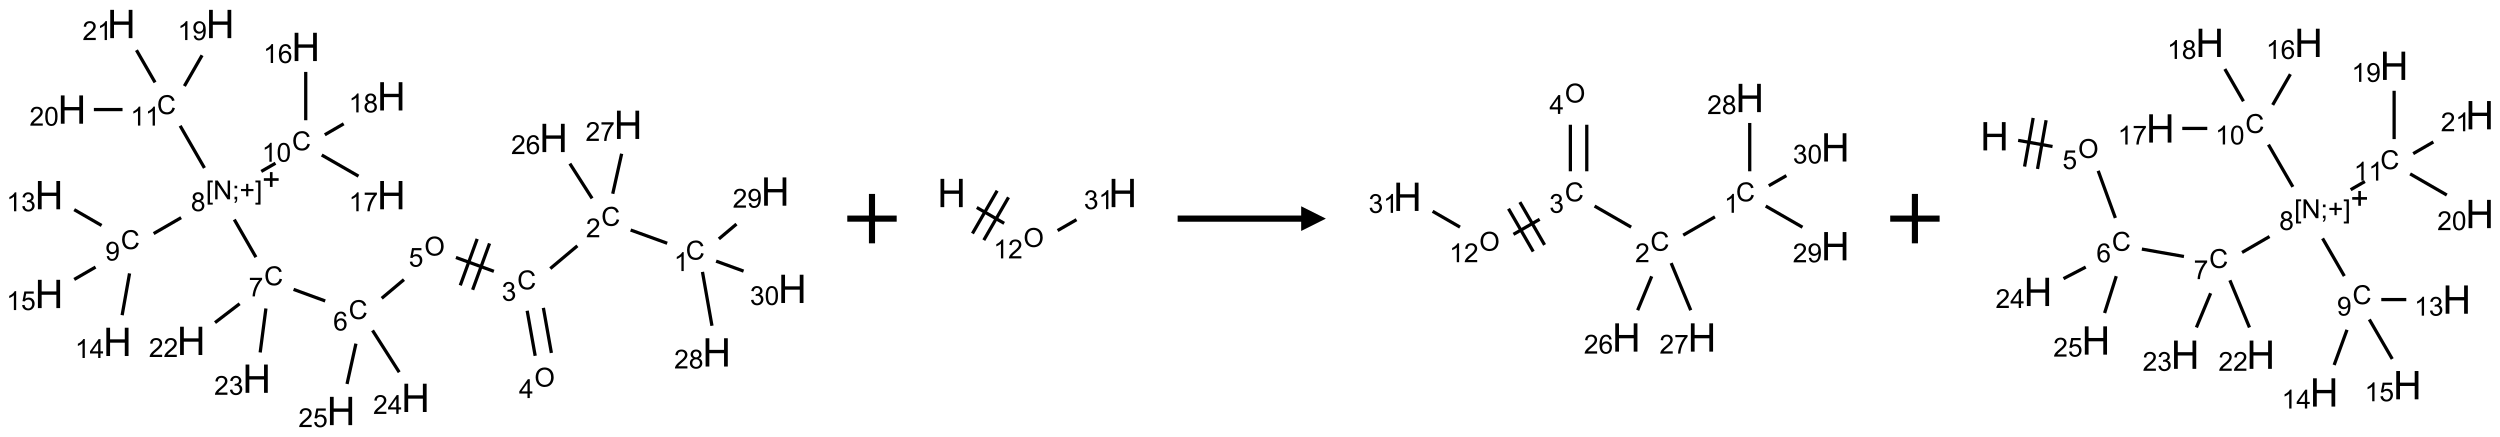 <?xml version="1.0" encoding="UTF-8"?>
<svg xmlns="http://www.w3.org/2000/svg" xmlns:xlink="http://www.w3.org/1999/xlink" width="1012" height="177" viewBox="0 0 1012 177">
<defs>
<g>
<g id="glyph-0-0">
<path d="M 1.332 0 L 1.332 -6.668 L 6.668 -6.668 L 6.668 0 Z M 1.5 -0.168 L 6.5 -0.168 L 6.5 -6.5 L 1.5 -6.5 Z M 1.5 -0.168 "/>
</g>
<g id="glyph-0-1">
<path d="M 6.27 -2.676 L 7.281 -2.422 C 7.07 -1.594 6.688 -0.961 6.137 -0.523 C 5.586 -0.086 4.914 0.129 4.121 0.129 C 3.297 0.129 2.629 -0.039 2.113 -0.371 C 1.598 -0.707 1.203 -1.191 0.934 -1.828 C 0.664 -2.465 0.531 -3.145 0.531 -3.875 C 0.531 -4.672 0.684 -5.363 0.988 -5.957 C 1.293 -6.547 1.723 -6.996 2.285 -7.305 C 2.844 -7.613 3.461 -7.766 4.137 -7.766 C 4.898 -7.766 5.543 -7.57 6.062 -7.184 C 6.582 -6.793 6.945 -6.246 7.152 -5.543 L 6.156 -5.309 C 5.98 -5.863 5.723 -6.266 5.387 -6.52 C 5.051 -6.773 4.625 -6.902 4.113 -6.902 C 3.527 -6.902 3.039 -6.762 2.645 -6.48 C 2.25 -6.199 1.973 -5.82 1.812 -5.348 C 1.652 -4.871 1.574 -4.383 1.574 -3.879 C 1.574 -3.23 1.668 -2.664 1.855 -2.18 C 2.047 -1.695 2.34 -1.332 2.738 -1.094 C 3.137 -0.855 3.57 -0.734 4.035 -0.734 C 4.602 -0.734 5.082 -0.898 5.473 -1.223 C 5.867 -1.551 6.133 -2.035 6.27 -2.676 Z M 6.27 -2.676 "/>
</g>
<g id="glyph-0-2">
<path d="M 3.973 0 L 3.035 0 L 3.035 -5.973 C 2.809 -5.758 2.516 -5.543 2.148 -5.328 C 1.781 -5.113 1.453 -4.953 1.16 -4.844 L 1.16 -5.75 C 1.684 -5.996 2.145 -6.297 2.535 -6.645 C 2.93 -6.996 3.207 -7.336 3.371 -7.668 L 3.973 -7.668 Z M 3.973 0 "/>
</g>
<g id="glyph-0-3">
<path d="M 5.371 -0.902 L 5.371 0 L 0.324 0 C 0.316 -0.227 0.352 -0.441 0.434 -0.652 C 0.562 -0.996 0.766 -1.332 1.051 -1.668 C 1.332 -2 1.742 -2.387 2.277 -2.824 C 3.105 -3.504 3.668 -4.043 3.957 -4.441 C 4.25 -4.84 4.395 -5.215 4.395 -5.566 C 4.395 -5.938 4.262 -6.254 3.996 -6.508 C 3.73 -6.762 3.387 -6.891 2.957 -6.891 C 2.508 -6.891 2.145 -6.754 1.875 -6.484 C 1.605 -6.215 1.469 -5.84 1.465 -5.359 L 0.5 -5.457 C 0.566 -6.176 0.812 -6.727 1.246 -7.102 C 1.676 -7.477 2.254 -7.668 2.98 -7.668 C 3.711 -7.668 4.293 -7.465 4.719 -7.059 C 5.145 -6.652 5.359 -6.148 5.359 -5.547 C 5.359 -5.242 5.297 -4.941 5.172 -4.645 C 5.047 -4.352 4.84 -4.039 4.551 -3.715 C 4.262 -3.387 3.777 -2.938 3.105 -2.371 C 2.543 -1.898 2.18 -1.578 2.02 -1.41 C 1.859 -1.242 1.73 -1.07 1.625 -0.902 Z M 5.371 -0.902 "/>
</g>
<g id="glyph-0-4">
<path d="M 0.449 -2.016 L 1.387 -2.141 C 1.492 -1.609 1.676 -1.227 1.934 -0.992 C 2.191 -0.758 2.508 -0.641 2.879 -0.641 C 3.32 -0.641 3.695 -0.793 3.996 -1.098 C 4.301 -1.402 4.453 -1.781 4.453 -2.234 C 4.453 -2.664 4.312 -3.02 4.031 -3.301 C 3.75 -3.578 3.391 -3.719 2.957 -3.719 C 2.781 -3.719 2.562 -3.684 2.297 -3.613 L 2.402 -4.438 C 2.465 -4.43 2.516 -4.426 2.551 -4.426 C 2.949 -4.426 3.312 -4.531 3.629 -4.738 C 3.949 -4.949 4.109 -5.27 4.109 -5.703 C 4.109 -6.047 3.992 -6.332 3.762 -6.559 C 3.527 -6.785 3.227 -6.895 2.859 -6.895 C 2.496 -6.895 2.191 -6.781 1.949 -6.551 C 1.707 -6.324 1.547 -5.98 1.48 -5.52 L 0.543 -5.688 C 0.656 -6.316 0.918 -6.805 1.324 -7.148 C 1.73 -7.492 2.234 -7.668 2.84 -7.668 C 3.254 -7.668 3.641 -7.578 3.988 -7.398 C 4.34 -7.219 4.609 -6.977 4.793 -6.668 C 4.98 -6.359 5.074 -6.031 5.074 -5.684 C 5.074 -5.352 4.984 -5.051 4.809 -4.781 C 4.629 -4.512 4.367 -4.297 4.02 -4.137 C 4.473 -4.031 4.824 -3.816 5.074 -3.488 C 5.324 -3.16 5.449 -2.75 5.449 -2.254 C 5.449 -1.59 5.203 -1.023 4.719 -0.559 C 4.234 -0.098 3.617 0.137 2.875 0.137 C 2.203 0.137 1.648 -0.062 1.207 -0.465 C 0.762 -0.863 0.512 -1.379 0.449 -2.016 Z M 0.449 -2.016 "/>
</g>
<g id="glyph-0-5">
<path d="M 0.516 -3.719 C 0.516 -4.984 0.855 -5.977 1.535 -6.695 C 2.215 -7.414 3.094 -7.77 4.172 -7.77 C 4.875 -7.77 5.512 -7.602 6.078 -7.266 C 6.645 -6.93 7.074 -6.461 7.371 -5.855 C 7.668 -5.254 7.816 -4.57 7.816 -3.809 C 7.816 -3.035 7.66 -2.34 7.348 -1.73 C 7.035 -1.117 6.594 -0.656 6.02 -0.34 C 5.449 -0.027 4.828 0.129 4.168 0.129 C 3.449 0.129 2.805 -0.043 2.238 -0.391 C 1.672 -0.738 1.246 -1.211 0.953 -1.812 C 0.66 -2.414 0.516 -3.047 0.516 -3.719 Z M 1.559 -3.703 C 1.559 -2.781 1.805 -2.059 2.301 -1.527 C 2.793 -1 3.414 -0.734 4.16 -0.734 C 4.922 -0.734 5.547 -1 6.039 -1.535 C 6.531 -2.07 6.777 -2.828 6.777 -3.812 C 6.777 -4.434 6.672 -4.977 6.461 -5.441 C 6.25 -5.902 5.945 -6.262 5.539 -6.52 C 5.133 -6.773 4.68 -6.902 4.176 -6.902 C 3.461 -6.902 2.848 -6.656 2.332 -6.164 C 1.816 -5.672 1.559 -4.852 1.559 -3.703 Z M 1.559 -3.703 "/>
</g>
<g id="glyph-0-6">
<path d="M 3.449 0 L 3.449 -1.828 L 0.137 -1.828 L 0.137 -2.688 L 3.621 -7.637 L 4.387 -7.637 L 4.387 -2.688 L 5.418 -2.688 L 5.418 -1.828 L 4.387 -1.828 L 4.387 0 Z M 3.449 -2.688 L 3.449 -6.129 L 1.059 -2.688 Z M 3.449 -2.688 "/>
</g>
<g id="glyph-0-7">
<path d="M 0.441 -2 L 1.426 -2.082 C 1.5 -1.605 1.668 -1.242 1.934 -1.004 C 2.199 -0.762 2.52 -0.641 2.895 -0.641 C 3.348 -0.641 3.73 -0.812 4.043 -1.152 C 4.355 -1.492 4.512 -1.941 4.512 -2.504 C 4.512 -3.039 4.359 -3.461 4.059 -3.77 C 3.758 -4.078 3.367 -4.234 2.879 -4.234 C 2.578 -4.234 2.305 -4.164 2.062 -4.027 C 1.82 -3.891 1.629 -3.715 1.488 -3.496 L 0.609 -3.609 L 1.348 -7.531 L 5.145 -7.531 L 5.145 -6.637 L 2.098 -6.637 L 1.688 -4.582 C 2.145 -4.902 2.625 -5.062 3.129 -5.062 C 3.797 -5.062 4.359 -4.832 4.816 -4.371 C 5.277 -3.91 5.504 -3.312 5.504 -2.59 C 5.504 -1.898 5.305 -1.301 4.902 -0.797 C 4.41 -0.18 3.742 0.129 2.895 0.129 C 2.199 0.129 1.633 -0.062 1.195 -0.453 C 0.758 -0.844 0.504 -1.359 0.441 -2 Z M 0.441 -2 "/>
</g>
<g id="glyph-0-8">
<path d="M 5.309 -5.766 L 4.375 -5.691 C 4.293 -6.059 4.172 -6.328 4.02 -6.496 C 3.766 -6.762 3.453 -6.895 3.082 -6.895 C 2.785 -6.895 2.523 -6.812 2.297 -6.645 C 2 -6.43 1.77 -6.117 1.598 -5.703 C 1.43 -5.289 1.34 -4.703 1.332 -3.938 C 1.559 -4.281 1.836 -4.535 2.16 -4.703 C 2.488 -4.871 2.828 -4.953 3.188 -4.953 C 3.812 -4.953 4.344 -4.723 4.785 -4.262 C 5.223 -3.801 5.441 -3.207 5.441 -2.48 C 5.441 -2 5.34 -1.555 5.133 -1.145 C 4.926 -0.73 4.641 -0.418 4.281 -0.199 C 3.922 0.02 3.512 0.129 3.051 0.129 C 2.27 0.129 1.633 -0.156 1.141 -0.73 C 0.648 -1.305 0.402 -2.254 0.402 -3.574 C 0.402 -5.051 0.672 -6.121 1.219 -6.793 C 1.695 -7.375 2.336 -7.668 3.141 -7.668 C 3.742 -7.668 4.234 -7.5 4.617 -7.16 C 5 -6.824 5.23 -6.359 5.309 -5.766 Z M 1.48 -2.473 C 1.48 -2.152 1.547 -1.844 1.684 -1.547 C 1.82 -1.25 2.016 -1.027 2.262 -0.871 C 2.508 -0.719 2.766 -0.641 3.035 -0.641 C 3.434 -0.641 3.773 -0.801 4.059 -1.121 C 4.344 -1.441 4.484 -1.875 4.484 -2.422 C 4.484 -2.949 4.344 -3.367 4.062 -3.668 C 3.781 -3.973 3.426 -4.125 3 -4.125 C 2.578 -4.125 2.219 -3.973 1.922 -3.668 C 1.625 -3.363 1.48 -2.969 1.48 -2.473 Z M 1.48 -2.473 "/>
</g>
<g id="glyph-0-9">
<path d="M 0.504 -6.637 L 0.504 -7.535 L 5.449 -7.535 L 5.449 -6.809 C 4.961 -6.289 4.48 -5.602 4.004 -4.746 C 3.527 -3.887 3.156 -3.004 2.895 -2.098 C 2.707 -1.461 2.59 -0.762 2.535 0 L 1.574 0 C 1.582 -0.602 1.703 -1.328 1.926 -2.176 C 2.152 -3.027 2.477 -3.848 2.898 -4.637 C 3.32 -5.426 3.77 -6.094 4.246 -6.637 Z M 0.504 -6.637 "/>
</g>
<g id="glyph-0-10">
<path d="M 0.723 2.121 L 0.723 -7.637 L 2.793 -7.637 L 2.793 -6.859 L 1.66 -6.859 L 1.66 1.344 L 2.793 1.344 L 2.793 2.121 Z M 0.723 2.121 "/>
</g>
<g id="glyph-0-11">
<path d="M 0.812 0 L 0.812 -7.637 L 1.848 -7.637 L 5.859 -1.641 L 5.859 -7.637 L 6.828 -7.637 L 6.828 0 L 5.793 0 L 1.781 -6 L 1.781 0 Z M 0.812 0 "/>
</g>
<g id="glyph-0-12">
<path d="M 0.949 -4.465 L 0.949 -5.531 L 2.016 -5.531 L 2.016 -4.465 Z M 0.949 0 L 0.949 -1.066 L 2.016 -1.066 L 2.016 0 C 2.016 0.391 1.945 0.711 1.809 0.949 C 1.668 1.191 1.449 1.379 1.145 1.512 L 0.887 1.109 C 1.082 1.023 1.23 0.895 1.324 0.727 C 1.418 0.559 1.469 0.316 1.48 0 Z M 0.949 0 "/>
</g>
<g id="glyph-0-13">
<path d="M 2.672 -1.234 L 2.672 -3.328 L 0.594 -3.328 L 0.594 -4.203 L 2.672 -4.203 L 2.672 -6.281 L 3.559 -6.281 L 3.559 -4.203 L 5.637 -4.203 L 5.637 -3.328 L 3.559 -3.328 L 3.559 -1.234 Z M 2.672 -1.234 "/>
</g>
<g id="glyph-0-14">
<path d="M 2.27 2.121 L 0.203 2.121 L 0.203 1.344 L 1.332 1.344 L 1.332 -6.859 L 0.203 -6.859 L 0.203 -7.637 L 2.27 -7.637 Z M 2.27 2.121 "/>
</g>
<g id="glyph-0-15">
<path d="M 1.887 -4.141 C 1.496 -4.281 1.207 -4.484 1.02 -4.75 C 0.832 -5.016 0.738 -5.328 0.738 -5.699 C 0.738 -6.254 0.938 -6.719 1.34 -7.098 C 1.738 -7.477 2.27 -7.668 2.934 -7.668 C 3.598 -7.668 4.137 -7.473 4.543 -7.086 C 4.949 -6.699 5.152 -6.227 5.152 -5.672 C 5.152 -5.316 5.059 -5.008 4.871 -4.746 C 4.688 -4.484 4.406 -4.281 4.027 -4.141 C 4.496 -3.988 4.852 -3.742 5.098 -3.402 C 5.34 -3.062 5.465 -2.656 5.465 -2.184 C 5.465 -1.531 5.234 -0.98 4.77 -0.535 C 4.309 -0.09 3.703 0.129 2.949 0.129 C 2.195 0.129 1.586 -0.094 1.125 -0.539 C 0.664 -0.984 0.434 -1.543 0.434 -2.207 C 0.434 -2.703 0.559 -3.121 0.809 -3.457 C 1.062 -3.793 1.422 -4.02 1.887 -4.141 Z M 1.699 -5.73 C 1.699 -5.367 1.812 -5.074 2.047 -4.844 C 2.281 -4.613 2.582 -4.5 2.953 -4.5 C 3.312 -4.5 3.609 -4.613 3.84 -4.84 C 4.07 -5.066 4.188 -5.348 4.188 -5.676 C 4.188 -6.02 4.07 -6.309 3.832 -6.543 C 3.594 -6.777 3.297 -6.895 2.941 -6.895 C 2.586 -6.895 2.289 -6.781 2.051 -6.551 C 1.816 -6.324 1.699 -6.047 1.699 -5.73 Z M 1.395 -2.203 C 1.395 -1.938 1.461 -1.676 1.586 -1.426 C 1.711 -1.176 1.902 -0.984 2.152 -0.848 C 2.402 -0.711 2.672 -0.641 2.957 -0.641 C 3.406 -0.641 3.777 -0.785 4.066 -1.074 C 4.359 -1.363 4.504 -1.727 4.504 -2.172 C 4.504 -2.625 4.355 -2.996 4.055 -3.293 C 3.754 -3.586 3.379 -3.734 2.926 -3.734 C 2.484 -3.734 2.121 -3.59 1.832 -3.297 C 1.543 -3.004 1.395 -2.641 1.395 -2.203 Z M 1.395 -2.203 "/>
</g>
<g id="glyph-0-16">
<path d="M 0.582 -1.766 L 1.484 -1.848 C 1.562 -1.426 1.707 -1.117 1.922 -0.926 C 2.137 -0.734 2.414 -0.641 2.75 -0.641 C 3.039 -0.641 3.289 -0.707 3.508 -0.84 C 3.727 -0.973 3.902 -1.148 4.043 -1.367 C 4.18 -1.586 4.297 -1.887 4.391 -2.262 C 4.484 -2.637 4.531 -3.016 4.531 -3.406 C 4.531 -3.449 4.531 -3.512 4.527 -3.594 C 4.34 -3.297 4.082 -3.055 3.758 -2.867 C 3.434 -2.68 3.082 -2.59 2.703 -2.59 C 2.07 -2.59 1.535 -2.816 1.098 -3.277 C 0.66 -3.734 0.441 -4.34 0.441 -5.09 C 0.441 -5.863 0.672 -6.484 1.129 -6.957 C 1.586 -7.43 2.156 -7.668 2.844 -7.668 C 3.34 -7.668 3.793 -7.531 4.207 -7.266 C 4.617 -7 4.93 -6.617 5.145 -6.121 C 5.355 -5.629 5.465 -4.91 5.465 -3.973 C 5.465 -2.996 5.359 -2.223 5.145 -1.645 C 4.934 -1.066 4.617 -0.625 4.199 -0.324 C 3.781 -0.02 3.293 0.129 2.73 0.129 C 2.133 0.129 1.645 -0.035 1.266 -0.367 C 0.887 -0.699 0.66 -1.164 0.582 -1.766 Z M 4.422 -5.137 C 4.422 -5.676 4.277 -6.102 3.992 -6.418 C 3.707 -6.734 3.359 -6.891 2.957 -6.891 C 2.543 -6.891 2.18 -6.719 1.871 -6.379 C 1.562 -6.039 1.406 -5.598 1.406 -5.059 C 1.406 -4.57 1.555 -4.176 1.848 -3.871 C 2.141 -3.566 2.5 -3.418 2.934 -3.418 C 3.367 -3.418 3.723 -3.57 4.004 -3.871 C 4.281 -4.176 4.422 -4.598 4.422 -5.137 Z M 4.422 -5.137 "/>
</g>
<g id="glyph-0-17">
<path d="M 0.441 -3.766 C 0.441 -4.668 0.535 -5.395 0.723 -5.945 C 0.906 -6.496 1.184 -6.922 1.551 -7.219 C 1.918 -7.516 2.375 -7.668 2.934 -7.668 C 3.344 -7.668 3.703 -7.586 4.012 -7.418 C 4.32 -7.254 4.574 -7.016 4.777 -6.707 C 4.977 -6.395 5.137 -6.016 5.25 -5.57 C 5.363 -5.125 5.422 -4.523 5.422 -3.766 C 5.422 -2.871 5.328 -2.148 5.145 -1.598 C 4.961 -1.047 4.688 -0.621 4.32 -0.32 C 3.953 -0.02 3.492 0.129 2.934 0.129 C 2.195 0.129 1.617 -0.133 1.199 -0.66 C 0.695 -1.297 0.441 -2.332 0.441 -3.766 Z M 1.406 -3.766 C 1.406 -2.512 1.555 -1.68 1.848 -1.262 C 2.141 -0.848 2.5 -0.641 2.934 -0.641 C 3.363 -0.641 3.727 -0.848 4.02 -1.266 C 4.312 -1.684 4.457 -2.516 4.457 -3.766 C 4.457 -5.023 4.312 -5.859 4.02 -6.27 C 3.727 -6.684 3.359 -6.891 2.922 -6.891 C 2.492 -6.891 2.148 -6.707 1.891 -6.344 C 1.566 -5.879 1.406 -5.02 1.406 -3.766 Z M 1.406 -3.766 "/>
</g>
<g id="glyph-1-0">
<path d="M 2 0 L 2 -10 L 10 -10 L 10 0 Z M 2.25 -0.25 L 9.75 -0.25 L 9.75 -9.75 L 2.25 -9.75 Z M 2.25 -0.25 "/>
</g>
<g id="glyph-1-1">
<path d="M 1.281 0 L 1.281 -11.453 L 2.797 -11.453 L 2.797 -6.75 L 8.75 -6.75 L 8.75 -11.453 L 10.266 -11.453 L 10.266 0 L 8.75 0 L 8.75 -5.398 L 2.797 -5.398 L 2.797 0 Z M 1.281 0 "/>
</g>
</g>
</defs>
<path fill="none" stroke-width="0.033" stroke-linecap="butt" stroke-linejoin="miter" stroke="rgb(0%, 0%, 0%)" stroke-opacity="1" stroke-miterlimit="10" d="M 6.256 2.219 L 5.886 2.085 " transform="matrix(40, 0, 0, 40, 19.84, 9.711)"/>
<path fill="none" stroke-width="0.033" stroke-linecap="butt" stroke-linejoin="miter" stroke="rgb(0%, 0%, 0%)" stroke-opacity="1" stroke-miterlimit="10" d="M 5.347 2.245 L 5.073 2.475 " transform="matrix(40, 0, 0, 40, 19.84, 9.711)"/>
<path fill="none" stroke-width="0.033" stroke-linecap="butt" stroke-linejoin="miter" stroke="rgb(0%, 0%, 0%)" stroke-opacity="1" stroke-miterlimit="10" d="M 4.839 2.902 L 4.92 3.358 " transform="matrix(40, 0, 0, 40, 19.84, 9.711)"/>
<path fill="none" stroke-width="0.033" stroke-linecap="butt" stroke-linejoin="miter" stroke="rgb(0%, 0%, 0%)" stroke-opacity="1" stroke-miterlimit="10" d="M 5.003 2.873 L 5.084 3.329 " transform="matrix(40, 0, 0, 40, 19.84, 9.711)"/>
<path fill="none" stroke-width="0.033" stroke-linecap="butt" stroke-linejoin="miter" stroke="rgb(0%, 0%, 0%)" stroke-opacity="1" stroke-miterlimit="10" d="M 4.502 2.503 L 4.118 2.363 " transform="matrix(40, 0, 0, 40, 19.84, 9.711)"/>
<path fill="none" stroke-width="0.033" stroke-linecap="butt" stroke-linejoin="miter" stroke="rgb(0%, 0%, 0%)" stroke-opacity="1" stroke-miterlimit="10" d="M 4.333 2.175 L 4.162 2.645 " transform="matrix(40, 0, 0, 40, 19.84, 9.711)"/>
<path fill="none" stroke-width="0.033" stroke-linecap="butt" stroke-linejoin="miter" stroke="rgb(0%, 0%, 0%)" stroke-opacity="1" stroke-miterlimit="10" d="M 4.458 2.221 L 4.287 2.69 " transform="matrix(40, 0, 0, 40, 19.84, 9.711)"/>
<path fill="none" stroke-width="0.033" stroke-linecap="butt" stroke-linejoin="miter" stroke="rgb(0%, 0%, 0%)" stroke-opacity="1" stroke-miterlimit="10" d="M 3.592 2.587 L 3.367 2.776 " transform="matrix(40, 0, 0, 40, 19.84, 9.711)"/>
<path fill="none" stroke-width="0.033" stroke-linecap="butt" stroke-linejoin="miter" stroke="rgb(0%, 0%, 0%)" stroke-opacity="1" stroke-miterlimit="10" d="M 2.795 2.803 L 2.475 2.686 " transform="matrix(40, 0, 0, 40, 19.84, 9.711)"/>
<path fill="none" stroke-width="0.033" stroke-linecap="butt" stroke-linejoin="miter" stroke="rgb(0%, 0%, 0%)" stroke-opacity="1" stroke-miterlimit="10" d="M 2.094 2.36 L 1.875 1.979 " transform="matrix(40, 0, 0, 40, 19.84, 9.711)"/>
<path fill="none" stroke-width="0.033" stroke-linecap="butt" stroke-linejoin="miter" stroke="rgb(0%, 0%, 0%)" stroke-opacity="1" stroke-miterlimit="10" d="M 1.337 1.96 L 1.059 2.121 " transform="matrix(40, 0, 0, 40, 19.84, 9.711)"/>
<path fill="none" stroke-width="0.033" stroke-linecap="butt" stroke-linejoin="miter" stroke="rgb(0%, 0%, 0%)" stroke-opacity="1" stroke-miterlimit="10" d="M 0.532 2.039 L 0.255 1.879 " transform="matrix(40, 0, 0, 40, 19.84, 9.711)"/>
<path fill="none" stroke-width="0.033" stroke-linecap="butt" stroke-linejoin="miter" stroke="rgb(0%, 0%, 0%)" stroke-opacity="1" stroke-miterlimit="10" d="M 0.815 2.524 L 0.74 2.947 " transform="matrix(40, 0, 0, 40, 19.84, 9.711)"/>
<path fill="none" stroke-width="0.033" stroke-linecap="butt" stroke-linejoin="miter" stroke="rgb(0%, 0%, 0%)" stroke-opacity="1" stroke-miterlimit="10" d="M 0.471 2.46 L 0.255 2.585 " transform="matrix(40, 0, 0, 40, 19.84, 9.711)"/>
<path fill="none" stroke-width="0.033" stroke-linecap="butt" stroke-linejoin="miter" stroke="rgb(0%, 0%, 0%)" stroke-opacity="1" stroke-miterlimit="10" d="M 2.148 1.492 L 2.292 1.409 " transform="matrix(40, 0, 0, 40, 19.84, 9.711)"/>
<path fill="none" stroke-width="0.033" stroke-linecap="butt" stroke-linejoin="miter" stroke="rgb(0%, 0%, 0%)" stroke-opacity="1" stroke-miterlimit="10" d="M 2.598 0.974 L 2.598 0.485 " transform="matrix(40, 0, 0, 40, 19.84, 9.711)"/>
<path fill="none" stroke-width="0.033" stroke-linecap="butt" stroke-linejoin="miter" stroke="rgb(0%, 0%, 0%)" stroke-opacity="1" stroke-miterlimit="10" d="M 2.76 1.326 L 3.132 1.54 " transform="matrix(40, 0, 0, 40, 19.84, 9.711)"/>
<path fill="none" stroke-width="0.033" stroke-linecap="butt" stroke-linejoin="miter" stroke="rgb(0%, 0%, 0%)" stroke-opacity="1" stroke-miterlimit="10" d="M 2.791 1.121 L 2.982 1.01 " transform="matrix(40, 0, 0, 40, 19.84, 9.711)"/>
<path fill="none" stroke-width="0.033" stroke-linecap="butt" stroke-linejoin="miter" stroke="rgb(0%, 0%, 0%)" stroke-opacity="1" stroke-miterlimit="10" d="M 1.573 1.457 L 1.327 1.03 " transform="matrix(40, 0, 0, 40, 19.84, 9.711)"/>
<path fill="none" stroke-width="0.033" stroke-linecap="butt" stroke-linejoin="miter" stroke="rgb(0%, 0%, 0%)" stroke-opacity="1" stroke-miterlimit="10" d="M 1.37 0.628 L 1.549 0.317 " transform="matrix(40, 0, 0, 40, 19.84, 9.711)"/>
<path fill="none" stroke-width="0.033" stroke-linecap="butt" stroke-linejoin="miter" stroke="rgb(0%, 0%, 0%)" stroke-opacity="1" stroke-miterlimit="10" d="M 0.744 0.866 L 0.454 0.866 " transform="matrix(40, 0, 0, 40, 19.84, 9.711)"/>
<path fill="none" stroke-width="0.033" stroke-linecap="butt" stroke-linejoin="miter" stroke="rgb(0%, 0%, 0%)" stroke-opacity="1" stroke-miterlimit="10" d="M 1.073 0.591 L 0.885 0.265 " transform="matrix(40, 0, 0, 40, 19.84, 9.711)"/>
<path fill="none" stroke-width="0.033" stroke-linecap="butt" stroke-linejoin="miter" stroke="rgb(0%, 0%, 0%)" stroke-opacity="1" stroke-miterlimit="10" d="M 1.929 2.831 L 1.68 3.022 " transform="matrix(40, 0, 0, 40, 19.84, 9.711)"/>
<path fill="none" stroke-width="0.033" stroke-linecap="butt" stroke-linejoin="miter" stroke="rgb(0%, 0%, 0%)" stroke-opacity="1" stroke-miterlimit="10" d="M 2.195 2.879 L 2.137 3.324 " transform="matrix(40, 0, 0, 40, 19.84, 9.711)"/>
<path fill="none" stroke-width="0.033" stroke-linecap="butt" stroke-linejoin="miter" stroke="rgb(0%, 0%, 0%)" stroke-opacity="1" stroke-miterlimit="10" d="M 3.274 3.101 L 3.544 3.524 " transform="matrix(40, 0, 0, 40, 19.84, 9.711)"/>
<path fill="none" stroke-width="0.033" stroke-linecap="butt" stroke-linejoin="miter" stroke="rgb(0%, 0%, 0%)" stroke-opacity="1" stroke-miterlimit="10" d="M 3.106 3.235 L 3.016 3.643 " transform="matrix(40, 0, 0, 40, 19.84, 9.711)"/>
<path fill="none" stroke-width="0.033" stroke-linecap="butt" stroke-linejoin="miter" stroke="rgb(0%, 0%, 0%)" stroke-opacity="1" stroke-miterlimit="10" d="M 5.496 1.765 L 5.271 1.413 " transform="matrix(40, 0, 0, 40, 19.84, 9.711)"/>
<path fill="none" stroke-width="0.033" stroke-linecap="butt" stroke-linejoin="miter" stroke="rgb(0%, 0%, 0%)" stroke-opacity="1" stroke-miterlimit="10" d="M 5.705 1.718 L 5.795 1.313 " transform="matrix(40, 0, 0, 40, 19.84, 9.711)"/>
<path fill="none" stroke-width="0.033" stroke-linecap="butt" stroke-linejoin="miter" stroke="rgb(0%, 0%, 0%)" stroke-opacity="1" stroke-miterlimit="10" d="M 6.613 2.509 L 6.709 3.054 " transform="matrix(40, 0, 0, 40, 19.84, 9.711)"/>
<path fill="none" stroke-width="0.033" stroke-linecap="butt" stroke-linejoin="miter" stroke="rgb(0%, 0%, 0%)" stroke-opacity="1" stroke-miterlimit="10" d="M 6.779 2.175 L 6.957 2.025 " transform="matrix(40, 0, 0, 40, 19.84, 9.711)"/>
<path fill="none" stroke-width="0.033" stroke-linecap="butt" stroke-linejoin="miter" stroke="rgb(0%, 0%, 0%)" stroke-opacity="1" stroke-miterlimit="10" d="M 6.751 2.4 L 7.029 2.501 " transform="matrix(40, 0, 0, 40, 19.84, 9.711)"/>
<g fill="rgb(0%, 0%, 0%)" fill-opacity="1">
<use xlink:href="#glyph-0-1" x="277.574" y="105.098"/>
</g>
<g fill="rgb(0%, 0%, 0%)" fill-opacity="1">
<use xlink:href="#glyph-0-2" x="272.797" y="109.734"/>
</g>
<g fill="rgb(0%, 0%, 0%)" fill-opacity="1">
<use xlink:href="#glyph-0-1" x="243.363" y="91.418"/>
</g>
<g fill="rgb(0%, 0%, 0%)" fill-opacity="1">
<use xlink:href="#glyph-0-3" x="237.191" y="96.055"/>
</g>
<g fill="rgb(0%, 0%, 0%)" fill-opacity="1">
<use xlink:href="#glyph-0-1" x="209.348" y="117.129"/>
</g>
<g fill="rgb(0%, 0%, 0%)" fill-opacity="1">
<use xlink:href="#glyph-0-4" x="203.094" y="121.766"/>
</g>
<g fill="rgb(0%, 0%, 0%)" fill-opacity="1">
<use xlink:href="#glyph-0-5" x="216.309" y="156.523"/>
</g>
<g fill="rgb(0%, 0%, 0%)" fill-opacity="1">
<use xlink:href="#glyph-0-6" x="210.07" y="161.125"/>
</g>
<g fill="rgb(0%, 0%, 0%)" fill-opacity="1">
<use xlink:href="#glyph-0-5" x="171.773" y="103.453"/>
</g>
<g fill="rgb(0%, 0%, 0%)" fill-opacity="1">
<use xlink:href="#glyph-0-7" x="165.449" y="107.953"/>
</g>
<g fill="rgb(0%, 0%, 0%)" fill-opacity="1">
<use xlink:href="#glyph-0-1" x="141.117" y="129.16"/>
</g>
<g fill="rgb(0%, 0%, 0%)" fill-opacity="1">
<use xlink:href="#glyph-0-8" x="134.871" y="133.797"/>
</g>
<g fill="rgb(0%, 0%, 0%)" fill-opacity="1">
<use xlink:href="#glyph-0-1" x="106.902" y="115.48"/>
</g>
<g fill="rgb(0%, 0%, 0%)" fill-opacity="1">
<use xlink:href="#glyph-0-9" x="100.652" y="119.984"/>
</g>
<g fill="rgb(0%, 0%, 0%)" fill-opacity="1">
<use xlink:href="#glyph-0-10" x="83.332" y="80.703"/>
<use xlink:href="#glyph-0-11" x="86.296" y="80.703"/>
<use xlink:href="#glyph-0-12" x="93.999" y="80.703"/>
<use xlink:href="#glyph-0-13" x="96.962" y="80.703"/>
<use xlink:href="#glyph-0-14" x="103.191" y="80.703"/>
</g>
<g fill="rgb(0%, 0%, 0%)" fill-opacity="1">
<use xlink:href="#glyph-0-15" x="77.262" y="85.473"/>
</g>
<path fill-rule="nonzero" fill="rgb(0%, 0%, 0%)" fill-opacity="1" d="M 106.801 72.133 L 109.266 72.133 L 109.266 69.668 L 110.332 69.668 L 110.332 72.133 L 112.797 72.133 L 112.797 73.199 L 110.332 73.199 L 110.332 75.664 L 109.266 75.664 L 109.266 73.199 L 106.801 73.199 "/>
<g fill="rgb(0%, 0%, 0%)" fill-opacity="1">
<use xlink:href="#glyph-0-1" x="48.887" y="100.836"/>
</g>
<g fill="rgb(0%, 0%, 0%)" fill-opacity="1">
<use xlink:href="#glyph-0-16" x="42.621" y="105.473"/>
</g>
<g fill="rgb(0%, 0%, 0%)" fill-opacity="1">
<use xlink:href="#glyph-1-1" x="14.066" y="84.719"/>
</g>
<g fill="rgb(0%, 0%, 0%)" fill-opacity="1">
<use xlink:href="#glyph-0-2" x="2.633" y="85.512"/>
<use xlink:href="#glyph-0-4" x="8.565" y="85.512"/>
</g>
<g fill="rgb(0%, 0%, 0%)" fill-opacity="1">
<use xlink:href="#glyph-1-1" x="41.762" y="144.113"/>
</g>
<g fill="rgb(0%, 0%, 0%)" fill-opacity="1">
<use xlink:href="#glyph-0-2" x="30.359" y="144.906"/>
<use xlink:href="#glyph-0-6" x="36.292" y="144.906"/>
</g>
<g fill="rgb(0%, 0%, 0%)" fill-opacity="1">
<use xlink:href="#glyph-1-1" x="14.066" y="124.719"/>
</g>
<g fill="rgb(0%, 0%, 0%)" fill-opacity="1">
<use xlink:href="#glyph-0-2" x="2.574" y="125.512"/>
<use xlink:href="#glyph-0-7" x="8.507" y="125.512"/>
</g>
<g fill="rgb(0%, 0%, 0%)" fill-opacity="1">
<use xlink:href="#glyph-0-1" x="118.172" y="60.836"/>
</g>
<g fill="rgb(0%, 0%, 0%)" fill-opacity="1">
<use xlink:href="#glyph-0-2" x="106.012" y="65.473"/>
<use xlink:href="#glyph-0-17" x="111.944" y="65.473"/>
</g>
<g fill="rgb(0%, 0%, 0%)" fill-opacity="1">
<use xlink:href="#glyph-1-1" x="117.992" y="24.719"/>
</g>
<g fill="rgb(0%, 0%, 0%)" fill-opacity="1">
<use xlink:href="#glyph-0-2" x="106.562" y="25.512"/>
<use xlink:href="#glyph-0-8" x="112.495" y="25.512"/>
</g>
<g fill="rgb(0%, 0%, 0%)" fill-opacity="1">
<use xlink:href="#glyph-1-1" x="152.633" y="84.719"/>
</g>
<g fill="rgb(0%, 0%, 0%)" fill-opacity="1">
<use xlink:href="#glyph-0-2" x="141.195" y="85.512"/>
<use xlink:href="#glyph-0-9" x="147.128" y="85.512"/>
</g>
<g fill="rgb(0%, 0%, 0%)" fill-opacity="1">
<use xlink:href="#glyph-1-1" x="152.633" y="44.719"/>
</g>
<g fill="rgb(0%, 0%, 0%)" fill-opacity="1">
<use xlink:href="#glyph-0-2" x="141.18" y="45.512"/>
<use xlink:href="#glyph-0-15" x="147.112" y="45.512"/>
</g>
<g fill="rgb(0%, 0%, 0%)" fill-opacity="1">
<use xlink:href="#glyph-0-1" x="63.527" y="46.195"/>
</g>
<g fill="rgb(0%, 0%, 0%)" fill-opacity="1">
<use xlink:href="#glyph-0-2" x="52.816" y="50.832"/>
<use xlink:href="#glyph-0-2" x="58.749" y="50.832"/>
</g>
<g fill="rgb(0%, 0%, 0%)" fill-opacity="1">
<use xlink:href="#glyph-1-1" x="83.348" y="15.438"/>
</g>
<g fill="rgb(0%, 0%, 0%)" fill-opacity="1">
<use xlink:href="#glyph-0-2" x="71.898" y="16.23"/>
<use xlink:href="#glyph-0-16" x="77.831" y="16.23"/>
</g>
<g fill="rgb(0%, 0%, 0%)" fill-opacity="1">
<use xlink:href="#glyph-1-1" x="23.348" y="50.078"/>
</g>
<g fill="rgb(0%, 0%, 0%)" fill-opacity="1">
<use xlink:href="#glyph-0-3" x="11.941" y="50.871"/>
<use xlink:href="#glyph-0-17" x="17.874" y="50.871"/>
</g>
<g fill="rgb(0%, 0%, 0%)" fill-opacity="1">
<use xlink:href="#glyph-1-1" x="43.348" y="15.438"/>
</g>
<g fill="rgb(0%, 0%, 0%)" fill-opacity="1">
<use xlink:href="#glyph-0-3" x="33.391" y="16.23"/>
<use xlink:href="#glyph-0-2" x="39.323" y="16.23"/>
</g>
<g fill="rgb(0%, 0%, 0%)" fill-opacity="1">
<use xlink:href="#glyph-1-1" x="71.617" y="143.711"/>
</g>
<g fill="rgb(0%, 0%, 0%)" fill-opacity="1">
<use xlink:href="#glyph-0-3" x="60.262" y="144.504"/>
<use xlink:href="#glyph-0-3" x="66.194" y="144.504"/>
</g>
<g fill="rgb(0%, 0%, 0%)" fill-opacity="1">
<use xlink:href="#glyph-1-1" x="98.129" y="159.02"/>
</g>
<g fill="rgb(0%, 0%, 0%)" fill-opacity="1">
<use xlink:href="#glyph-0-3" x="86.695" y="159.812"/>
<use xlink:href="#glyph-0-4" x="92.628" y="159.812"/>
</g>
<g fill="rgb(0%, 0%, 0%)" fill-opacity="1">
<use xlink:href="#glyph-1-1" x="162.43" y="166.777"/>
</g>
<g fill="rgb(0%, 0%, 0%)" fill-opacity="1">
<use xlink:href="#glyph-0-3" x="151.027" y="167.57"/>
<use xlink:href="#glyph-0-6" x="156.96" y="167.57"/>
</g>
<g fill="rgb(0%, 0%, 0%)" fill-opacity="1">
<use xlink:href="#glyph-1-1" x="132.281" y="172.094"/>
</g>
<g fill="rgb(0%, 0%, 0%)" fill-opacity="1">
<use xlink:href="#glyph-0-3" x="120.789" y="172.887"/>
<use xlink:href="#glyph-0-7" x="126.721" y="172.887"/>
</g>
<g fill="rgb(0%, 0%, 0%)" fill-opacity="1">
<use xlink:href="#glyph-1-1" x="218.316" y="61.566"/>
</g>
<g fill="rgb(0%, 0%, 0%)" fill-opacity="1">
<use xlink:href="#glyph-0-3" x="206.891" y="62.355"/>
<use xlink:href="#glyph-0-8" x="212.823" y="62.355"/>
</g>
<g fill="rgb(0%, 0%, 0%)" fill-opacity="1">
<use xlink:href="#glyph-1-1" x="248.465" y="56.25"/>
</g>
<g fill="rgb(0%, 0%, 0%)" fill-opacity="1">
<use xlink:href="#glyph-0-3" x="237.035" y="57.039"/>
<use xlink:href="#glyph-0-9" x="242.967" y="57.039"/>
</g>
<g fill="rgb(0%, 0%, 0%)" fill-opacity="1">
<use xlink:href="#glyph-1-1" x="284.344" y="148.375"/>
</g>
<g fill="rgb(0%, 0%, 0%)" fill-opacity="1">
<use xlink:href="#glyph-0-3" x="272.895" y="149.164"/>
<use xlink:href="#glyph-0-15" x="278.827" y="149.164"/>
</g>
<g fill="rgb(0%, 0%, 0%)" fill-opacity="1">
<use xlink:href="#glyph-1-1" x="308.039" y="83.27"/>
</g>
<g fill="rgb(0%, 0%, 0%)" fill-opacity="1">
<use xlink:href="#glyph-0-3" x="296.59" y="84.062"/>
<use xlink:href="#glyph-0-16" x="302.522" y="84.062"/>
</g>
<g fill="rgb(0%, 0%, 0%)" fill-opacity="1">
<use xlink:href="#glyph-1-1" x="314.984" y="122.66"/>
</g>
<g fill="rgb(0%, 0%, 0%)" fill-opacity="1">
<use xlink:href="#glyph-0-4" x="303.578" y="123.453"/>
<use xlink:href="#glyph-0-17" x="309.51" y="123.453"/>
</g>
<path fill="none" stroke-width="0.062" stroke-linecap="butt" stroke-linejoin="miter" stroke="rgb(0%, 0%, 0%)" stroke-opacity="1" stroke-miterlimit="10" d="M -0 0 L 0.5 0 M 0.25 -0.25 L 0.25 0.25 " transform="matrix(40, 0, 0, 40, 342.98, 88.5)"/>
<path fill="none" stroke-width="0.033" stroke-linecap="butt" stroke-linejoin="miter" stroke="rgb(0%, 0%, 0%)" stroke-opacity="1" stroke-miterlimit="10" d="M 0.255 0.147 L 0.532 0.307 " transform="matrix(40, 0, 0, 40, 385.207, 78.123)"/>
<path fill="none" stroke-width="0.033" stroke-linecap="butt" stroke-linejoin="miter" stroke="rgb(0%, 0%, 0%)" stroke-opacity="1" stroke-miterlimit="10" d="M 0.326 0.477 L 0.576 0.044 " transform="matrix(40, 0, 0, 40, 385.207, 78.123)"/>
<path fill="none" stroke-width="0.033" stroke-linecap="butt" stroke-linejoin="miter" stroke="rgb(0%, 0%, 0%)" stroke-opacity="1" stroke-miterlimit="10" d="M 0.211 0.41 L 0.461 -0.023 " transform="matrix(40, 0, 0, 40, 385.207, 78.123)"/>
<path fill="none" stroke-width="0.033" stroke-linecap="butt" stroke-linejoin="miter" stroke="rgb(0%, 0%, 0%)" stroke-opacity="1" stroke-miterlimit="10" d="M 1.073 0.38 L 1.264 0.27 " transform="matrix(40, 0, 0, 40, 385.207, 78.123)"/>
<g fill="rgb(0%, 0%, 0%)" fill-opacity="1">
<use xlink:href="#glyph-1-1" x="379.434" y="83.852"/>
</g>
<g fill="rgb(0%, 0%, 0%)" fill-opacity="1">
<use xlink:href="#glyph-0-5" x="414.27" y="99.973"/>
</g>
<g fill="rgb(0%, 0%, 0%)" fill-opacity="1">
<use xlink:href="#glyph-0-2" x="402.148" y="104.605"/>
<use xlink:href="#glyph-0-3" x="408.081" y="104.605"/>
</g>
<g fill="rgb(0%, 0%, 0%)" fill-opacity="1">
<use xlink:href="#glyph-1-1" x="448.715" y="83.852"/>
</g>
<g fill="rgb(0%, 0%, 0%)" fill-opacity="1">
<use xlink:href="#glyph-0-4" x="438.758" y="84.645"/>
<use xlink:href="#glyph-0-2" x="444.69" y="84.645"/>
</g>
<path fill-rule="nonzero" fill="rgb(0%, 0%, 0%)" fill-opacity="1" d="M 476.711 89.75 L 526.711 89.75 L 526.711 93.5 L 536.711 88.5 L 526.711 83.5 L 526.711 87.25 L 476.711 87.25 "/>
<path fill="none" stroke-width="0.033" stroke-linecap="butt" stroke-linejoin="miter" stroke="rgb(0%, 0%, 0%)" stroke-opacity="1" stroke-miterlimit="10" d="M 3.112 1.203 L 2.791 1.388 " transform="matrix(40, 0, 0, 40, 569.727, 39.658)"/>
<path fill="none" stroke-width="0.033" stroke-linecap="butt" stroke-linejoin="miter" stroke="rgb(0%, 0%, 0%)" stroke-opacity="1" stroke-miterlimit="10" d="M 2.264 1.307 L 1.894 1.094 " transform="matrix(40, 0, 0, 40, 569.727, 39.658)"/>
<path fill="none" stroke-width="0.033" stroke-linecap="butt" stroke-linejoin="miter" stroke="rgb(0%, 0%, 0%)" stroke-opacity="1" stroke-miterlimit="10" d="M 1.815 0.742 L 1.815 0.271 " transform="matrix(40, 0, 0, 40, 569.727, 39.658)"/>
<path fill="none" stroke-width="0.033" stroke-linecap="butt" stroke-linejoin="miter" stroke="rgb(0%, 0%, 0%)" stroke-opacity="1" stroke-miterlimit="10" d="M 1.649 0.742 L 1.649 0.271 " transform="matrix(40, 0, 0, 40, 569.727, 39.658)"/>
<path fill="none" stroke-width="0.033" stroke-linecap="butt" stroke-linejoin="miter" stroke="rgb(0%, 0%, 0%)" stroke-opacity="1" stroke-miterlimit="10" d="M 1.338 1.228 L 1.073 1.38 " transform="matrix(40, 0, 0, 40, 569.727, 39.658)"/>
<path fill="none" stroke-width="0.033" stroke-linecap="butt" stroke-linejoin="miter" stroke="rgb(0%, 0%, 0%)" stroke-opacity="1" stroke-miterlimit="10" d="M 1.023 1.121 L 1.273 1.554 " transform="matrix(40, 0, 0, 40, 569.727, 39.658)"/>
<path fill="none" stroke-width="0.033" stroke-linecap="butt" stroke-linejoin="miter" stroke="rgb(0%, 0%, 0%)" stroke-opacity="1" stroke-miterlimit="10" d="M 1.138 1.054 L 1.388 1.487 " transform="matrix(40, 0, 0, 40, 569.727, 39.658)"/>
<path fill="none" stroke-width="0.033" stroke-linecap="butt" stroke-linejoin="miter" stroke="rgb(0%, 0%, 0%)" stroke-opacity="1" stroke-miterlimit="10" d="M 0.532 1.307 L 0.255 1.147 " transform="matrix(40, 0, 0, 40, 569.727, 39.658)"/>
<path fill="none" stroke-width="0.033" stroke-linecap="butt" stroke-linejoin="miter" stroke="rgb(0%, 0%, 0%)" stroke-opacity="1" stroke-miterlimit="10" d="M 2.472 1.805 L 2.33 2.148 " transform="matrix(40, 0, 0, 40, 569.727, 39.658)"/>
<path fill="none" stroke-width="0.033" stroke-linecap="butt" stroke-linejoin="miter" stroke="rgb(0%, 0%, 0%)" stroke-opacity="1" stroke-miterlimit="10" d="M 2.669 1.671 L 2.867 2.148 " transform="matrix(40, 0, 0, 40, 569.727, 39.658)"/>
<path fill="none" stroke-width="0.033" stroke-linecap="butt" stroke-linejoin="miter" stroke="rgb(0%, 0%, 0%)" stroke-opacity="1" stroke-miterlimit="10" d="M 3.464 0.742 L 3.464 0.253 " transform="matrix(40, 0, 0, 40, 569.727, 39.658)"/>
<path fill="none" stroke-width="0.033" stroke-linecap="butt" stroke-linejoin="miter" stroke="rgb(0%, 0%, 0%)" stroke-opacity="1" stroke-miterlimit="10" d="M 3.626 1.094 L 3.998 1.308 " transform="matrix(40, 0, 0, 40, 569.727, 39.658)"/>
<path fill="none" stroke-width="0.033" stroke-linecap="butt" stroke-linejoin="miter" stroke="rgb(0%, 0%, 0%)" stroke-opacity="1" stroke-miterlimit="10" d="M 3.657 0.888 L 3.835 0.786 " transform="matrix(40, 0, 0, 40, 569.727, 39.658)"/>
<g fill="rgb(0%, 0%, 0%)" fill-opacity="1">
<use xlink:href="#glyph-0-1" x="702.699" y="81.504"/>
</g>
<g fill="rgb(0%, 0%, 0%)" fill-opacity="1">
<use xlink:href="#glyph-0-2" x="697.918" y="86.141"/>
</g>
<g fill="rgb(0%, 0%, 0%)" fill-opacity="1">
<use xlink:href="#glyph-0-1" x="668.059" y="101.504"/>
</g>
<g fill="rgb(0%, 0%, 0%)" fill-opacity="1">
<use xlink:href="#glyph-0-3" x="661.887" y="106.141"/>
</g>
<g fill="rgb(0%, 0%, 0%)" fill-opacity="1">
<use xlink:href="#glyph-0-1" x="633.414" y="81.504"/>
</g>
<g fill="rgb(0%, 0%, 0%)" fill-opacity="1">
<use xlink:href="#glyph-0-4" x="627.164" y="86.141"/>
</g>
<g fill="rgb(0%, 0%, 0%)" fill-opacity="1">
<use xlink:href="#glyph-0-5" x="633.43" y="41.508"/>
</g>
<g fill="rgb(0%, 0%, 0%)" fill-opacity="1">
<use xlink:href="#glyph-0-6" x="627.195" y="46.109"/>
</g>
<g fill="rgb(0%, 0%, 0%)" fill-opacity="1">
<use xlink:href="#glyph-0-5" x="598.789" y="101.508"/>
</g>
<g fill="rgb(0%, 0%, 0%)" fill-opacity="1">
<use xlink:href="#glyph-0-2" x="586.668" y="106.141"/>
<use xlink:href="#glyph-0-3" x="592.6" y="106.141"/>
</g>
<g fill="rgb(0%, 0%, 0%)" fill-opacity="1">
<use xlink:href="#glyph-1-1" x="563.953" y="85.387"/>
</g>
<g fill="rgb(0%, 0%, 0%)" fill-opacity="1">
<use xlink:href="#glyph-0-4" x="553.996" y="86.18"/>
<use xlink:href="#glyph-0-2" x="559.928" y="86.18"/>
</g>
<g fill="rgb(0%, 0%, 0%)" fill-opacity="1">
<use xlink:href="#glyph-1-1" x="652.57" y="142.34"/>
</g>
<g fill="rgb(0%, 0%, 0%)" fill-opacity="1">
<use xlink:href="#glyph-0-3" x="641.145" y="143.133"/>
<use xlink:href="#glyph-0-8" x="647.077" y="143.133"/>
</g>
<g fill="rgb(0%, 0%, 0%)" fill-opacity="1">
<use xlink:href="#glyph-1-1" x="683.184" y="142.34"/>
</g>
<g fill="rgb(0%, 0%, 0%)" fill-opacity="1">
<use xlink:href="#glyph-0-3" x="671.754" y="143.133"/>
<use xlink:href="#glyph-0-9" x="677.686" y="143.133"/>
</g>
<g fill="rgb(0%, 0%, 0%)" fill-opacity="1">
<use xlink:href="#glyph-1-1" x="702.52" y="45.387"/>
</g>
<g fill="rgb(0%, 0%, 0%)" fill-opacity="1">
<use xlink:href="#glyph-0-3" x="691.07" y="46.18"/>
<use xlink:href="#glyph-0-15" x="697.003" y="46.18"/>
</g>
<g fill="rgb(0%, 0%, 0%)" fill-opacity="1">
<use xlink:href="#glyph-1-1" x="737.16" y="105.387"/>
</g>
<g fill="rgb(0%, 0%, 0%)" fill-opacity="1">
<use xlink:href="#glyph-0-3" x="725.711" y="106.18"/>
<use xlink:href="#glyph-0-16" x="731.643" y="106.18"/>
</g>
<g fill="rgb(0%, 0%, 0%)" fill-opacity="1">
<use xlink:href="#glyph-1-1" x="737.16" y="65.387"/>
</g>
<g fill="rgb(0%, 0%, 0%)" fill-opacity="1">
<use xlink:href="#glyph-0-4" x="725.75" y="66.18"/>
<use xlink:href="#glyph-0-17" x="731.682" y="66.18"/>
</g>
<path fill="none" stroke-width="0.062" stroke-linecap="butt" stroke-linejoin="miter" stroke="rgb(0%, 0%, 0%)" stroke-opacity="1" stroke-miterlimit="10" d="M -0 0 L 0.5 0 M 0.25 -0.25 L 0.25 0.25 " transform="matrix(40, 0, 0, 40, 765.156, 88.5)"/>
<path fill="none" stroke-width="0.033" stroke-linecap="butt" stroke-linejoin="miter" stroke="rgb(0%, 0%, 0%)" stroke-opacity="1" stroke-miterlimit="10" d="M 0.239 0.987 L 0.587 1.049 " transform="matrix(40, 0, 0, 40, 807.383, 17.348)"/>
<path fill="none" stroke-width="0.033" stroke-linecap="butt" stroke-linejoin="miter" stroke="rgb(0%, 0%, 0%)" stroke-opacity="1" stroke-miterlimit="10" d="M 0.435 1.276 L 0.522 0.783 " transform="matrix(40, 0, 0, 40, 807.383, 17.348)"/>
<path fill="none" stroke-width="0.033" stroke-linecap="butt" stroke-linejoin="miter" stroke="rgb(0%, 0%, 0%)" stroke-opacity="1" stroke-miterlimit="10" d="M 0.304 1.252 L 0.391 0.76 " transform="matrix(40, 0, 0, 40, 807.383, 17.348)"/>
<path fill="none" stroke-width="0.033" stroke-linecap="butt" stroke-linejoin="miter" stroke="rgb(0%, 0%, 0%)" stroke-opacity="1" stroke-miterlimit="10" d="M 1.049 1.295 L 1.223 1.772 " transform="matrix(40, 0, 0, 40, 807.383, 17.348)"/>
<path fill="none" stroke-width="0.033" stroke-linecap="butt" stroke-linejoin="miter" stroke="rgb(0%, 0%, 0%)" stroke-opacity="1" stroke-miterlimit="10" d="M 1.491 2.087 L 1.917 2.162 " transform="matrix(40, 0, 0, 40, 807.383, 17.348)"/>
<path fill="none" stroke-width="0.033" stroke-linecap="butt" stroke-linejoin="miter" stroke="rgb(0%, 0%, 0%)" stroke-opacity="1" stroke-miterlimit="10" d="M 2.505 2.121 L 2.783 1.96 " transform="matrix(40, 0, 0, 40, 807.383, 17.348)"/>
<path fill="none" stroke-width="0.033" stroke-linecap="butt" stroke-linejoin="miter" stroke="rgb(0%, 0%, 0%)" stroke-opacity="1" stroke-miterlimit="10" d="M 3.32 1.979 L 3.54 2.36 " transform="matrix(40, 0, 0, 40, 807.383, 17.348)"/>
<path fill="none" stroke-width="0.033" stroke-linecap="butt" stroke-linejoin="miter" stroke="rgb(0%, 0%, 0%)" stroke-opacity="1" stroke-miterlimit="10" d="M 3.914 2.598 L 4.167 2.598 " transform="matrix(40, 0, 0, 40, 807.383, 17.348)"/>
<path fill="none" stroke-width="0.033" stroke-linecap="butt" stroke-linejoin="miter" stroke="rgb(0%, 0%, 0%)" stroke-opacity="1" stroke-miterlimit="10" d="M 3.567 2.904 L 3.437 3.26 " transform="matrix(40, 0, 0, 40, 807.383, 17.348)"/>
<path fill="none" stroke-width="0.033" stroke-linecap="butt" stroke-linejoin="miter" stroke="rgb(0%, 0%, 0%)" stroke-opacity="1" stroke-miterlimit="10" d="M 3.793 2.799 L 4.025 3.199 " transform="matrix(40, 0, 0, 40, 807.383, 17.348)"/>
<path fill="none" stroke-width="0.033" stroke-linecap="butt" stroke-linejoin="miter" stroke="rgb(0%, 0%, 0%)" stroke-opacity="1" stroke-miterlimit="10" d="M 3.019 1.457 L 2.772 1.03 " transform="matrix(40, 0, 0, 40, 807.383, 17.348)"/>
<path fill="none" stroke-width="0.033" stroke-linecap="butt" stroke-linejoin="miter" stroke="rgb(0%, 0%, 0%)" stroke-opacity="1" stroke-miterlimit="10" d="M 2.815 0.628 L 2.994 0.317 " transform="matrix(40, 0, 0, 40, 807.383, 17.348)"/>
<path fill="none" stroke-width="0.033" stroke-linecap="butt" stroke-linejoin="miter" stroke="rgb(0%, 0%, 0%)" stroke-opacity="1" stroke-miterlimit="10" d="M 2.153 0.866 L 1.9 0.866 " transform="matrix(40, 0, 0, 40, 807.383, 17.348)"/>
<path fill="none" stroke-width="0.033" stroke-linecap="butt" stroke-linejoin="miter" stroke="rgb(0%, 0%, 0%)" stroke-opacity="1" stroke-miterlimit="10" d="M 2.519 0.591 L 2.331 0.265 " transform="matrix(40, 0, 0, 40, 807.383, 17.348)"/>
<path fill="none" stroke-width="0.033" stroke-linecap="butt" stroke-linejoin="miter" stroke="rgb(0%, 0%, 0%)" stroke-opacity="1" stroke-miterlimit="10" d="M 3.604 1.486 L 3.748 1.403 " transform="matrix(40, 0, 0, 40, 807.383, 17.348)"/>
<path fill="none" stroke-width="0.033" stroke-linecap="butt" stroke-linejoin="miter" stroke="rgb(0%, 0%, 0%)" stroke-opacity="1" stroke-miterlimit="10" d="M 4.044 0.974 L 4.044 0.485 " transform="matrix(40, 0, 0, 40, 807.383, 17.348)"/>
<path fill="none" stroke-width="0.033" stroke-linecap="butt" stroke-linejoin="miter" stroke="rgb(0%, 0%, 0%)" stroke-opacity="1" stroke-miterlimit="10" d="M 4.206 1.326 L 4.577 1.54 " transform="matrix(40, 0, 0, 40, 807.383, 17.348)"/>
<path fill="none" stroke-width="0.033" stroke-linecap="butt" stroke-linejoin="miter" stroke="rgb(0%, 0%, 0%)" stroke-opacity="1" stroke-miterlimit="10" d="M 4.237 1.121 L 4.441 1.003 " transform="matrix(40, 0, 0, 40, 807.383, 17.348)"/>
<path fill="none" stroke-width="0.033" stroke-linecap="butt" stroke-linejoin="miter" stroke="rgb(0%, 0%, 0%)" stroke-opacity="1" stroke-miterlimit="10" d="M 2.382 2.403 L 2.58 2.88 " transform="matrix(40, 0, 0, 40, 807.383, 17.348)"/>
<path fill="none" stroke-width="0.033" stroke-linecap="butt" stroke-linejoin="miter" stroke="rgb(0%, 0%, 0%)" stroke-opacity="1" stroke-miterlimit="10" d="M 2.187 2.534 L 2.043 2.88 " transform="matrix(40, 0, 0, 40, 807.383, 17.348)"/>
<path fill="none" stroke-width="0.033" stroke-linecap="butt" stroke-linejoin="miter" stroke="rgb(0%, 0%, 0%)" stroke-opacity="1" stroke-miterlimit="10" d="M 0.923 2.269 L 0.698 2.386 " transform="matrix(40, 0, 0, 40, 807.383, 17.348)"/>
<path fill="none" stroke-width="0.033" stroke-linecap="butt" stroke-linejoin="miter" stroke="rgb(0%, 0%, 0%)" stroke-opacity="1" stroke-miterlimit="10" d="M 1.232 2.361 L 1.114 2.734 " transform="matrix(40, 0, 0, 40, 807.383, 17.348)"/>
<g fill="rgb(0%, 0%, 0%)" fill-opacity="1">
<use xlink:href="#glyph-1-1" x="801.609" y="60.879"/>
</g>
<g fill="rgb(0%, 0%, 0%)" fill-opacity="1">
<use xlink:href="#glyph-0-5" x="841.199" y="63.945"/>
</g>
<g fill="rgb(0%, 0%, 0%)" fill-opacity="1">
<use xlink:href="#glyph-0-7" x="834.871" y="68.445"/>
</g>
<g fill="rgb(0%, 0%, 0%)" fill-opacity="1">
<use xlink:href="#glyph-0-1" x="854.863" y="101.527"/>
</g>
<g fill="rgb(0%, 0%, 0%)" fill-opacity="1">
<use xlink:href="#glyph-0-8" x="848.617" y="106.164"/>
</g>
<g fill="rgb(0%, 0%, 0%)" fill-opacity="1">
<use xlink:href="#glyph-0-1" x="894.254" y="108.473"/>
</g>
<g fill="rgb(0%, 0%, 0%)" fill-opacity="1">
<use xlink:href="#glyph-0-9" x="888.004" y="112.98"/>
</g>
<g fill="rgb(0%, 0%, 0%)" fill-opacity="1">
<use xlink:href="#glyph-0-10" x="928.703" y="88.34"/>
<use xlink:href="#glyph-0-11" x="931.667" y="88.34"/>
<use xlink:href="#glyph-0-12" x="939.37" y="88.34"/>
<use xlink:href="#glyph-0-13" x="942.333" y="88.34"/>
<use xlink:href="#glyph-0-14" x="948.563" y="88.34"/>
</g>
<g fill="rgb(0%, 0%, 0%)" fill-opacity="1">
<use xlink:href="#glyph-0-15" x="922.629" y="93.109"/>
</g>
<path fill-rule="nonzero" fill="rgb(0%, 0%, 0%)" fill-opacity="1" d="M 952.168 79.77 L 954.633 79.77 L 954.633 77.305 L 955.699 77.305 L 955.699 79.77 L 958.164 79.77 L 958.164 80.836 L 955.699 80.836 L 955.699 83.301 L 954.633 83.301 L 954.633 80.836 L 952.168 80.836 "/>
<g fill="rgb(0%, 0%, 0%)" fill-opacity="1">
<use xlink:href="#glyph-0-1" x="952.273" y="123.117"/>
</g>
<g fill="rgb(0%, 0%, 0%)" fill-opacity="1">
<use xlink:href="#glyph-0-16" x="946.004" y="127.75"/>
</g>
<g fill="rgb(0%, 0%, 0%)" fill-opacity="1">
<use xlink:href="#glyph-1-1" x="988.719" y="127"/>
</g>
<g fill="rgb(0%, 0%, 0%)" fill-opacity="1">
<use xlink:href="#glyph-0-2" x="977.281" y="127.789"/>
<use xlink:href="#glyph-0-4" x="983.214" y="127.789"/>
</g>
<g fill="rgb(0%, 0%, 0%)" fill-opacity="1">
<use xlink:href="#glyph-1-1" x="935.035" y="164.586"/>
</g>
<g fill="rgb(0%, 0%, 0%)" fill-opacity="1">
<use xlink:href="#glyph-0-2" x="923.633" y="165.379"/>
<use xlink:href="#glyph-0-6" x="929.565" y="165.379"/>
</g>
<g fill="rgb(0%, 0%, 0%)" fill-opacity="1">
<use xlink:href="#glyph-1-1" x="968.719" y="161.641"/>
</g>
<g fill="rgb(0%, 0%, 0%)" fill-opacity="1">
<use xlink:href="#glyph-0-2" x="957.227" y="162.43"/>
<use xlink:href="#glyph-0-7" x="963.159" y="162.43"/>
</g>
<g fill="rgb(0%, 0%, 0%)" fill-opacity="1">
<use xlink:href="#glyph-0-1" x="908.898" y="53.832"/>
</g>
<g fill="rgb(0%, 0%, 0%)" fill-opacity="1">
<use xlink:href="#glyph-0-2" x="896.738" y="58.469"/>
<use xlink:href="#glyph-0-17" x="902.671" y="58.469"/>
</g>
<g fill="rgb(0%, 0%, 0%)" fill-opacity="1">
<use xlink:href="#glyph-1-1" x="928.719" y="23.074"/>
</g>
<g fill="rgb(0%, 0%, 0%)" fill-opacity="1">
<use xlink:href="#glyph-0-2" x="917.289" y="23.867"/>
<use xlink:href="#glyph-0-8" x="923.221" y="23.867"/>
</g>
<g fill="rgb(0%, 0%, 0%)" fill-opacity="1">
<use xlink:href="#glyph-1-1" x="868.719" y="57.715"/>
</g>
<g fill="rgb(0%, 0%, 0%)" fill-opacity="1">
<use xlink:href="#glyph-0-2" x="857.281" y="58.508"/>
<use xlink:href="#glyph-0-9" x="863.214" y="58.508"/>
</g>
<g fill="rgb(0%, 0%, 0%)" fill-opacity="1">
<use xlink:href="#glyph-1-1" x="888.719" y="23.074"/>
</g>
<g fill="rgb(0%, 0%, 0%)" fill-opacity="1">
<use xlink:href="#glyph-0-2" x="877.266" y="23.867"/>
<use xlink:href="#glyph-0-15" x="883.198" y="23.867"/>
</g>
<g fill="rgb(0%, 0%, 0%)" fill-opacity="1">
<use xlink:href="#glyph-0-1" x="963.539" y="68.473"/>
</g>
<g fill="rgb(0%, 0%, 0%)" fill-opacity="1">
<use xlink:href="#glyph-0-2" x="952.828" y="73.109"/>
<use xlink:href="#glyph-0-2" x="958.76" y="73.109"/>
</g>
<g fill="rgb(0%, 0%, 0%)" fill-opacity="1">
<use xlink:href="#glyph-1-1" x="963.359" y="32.355"/>
</g>
<g fill="rgb(0%, 0%, 0%)" fill-opacity="1">
<use xlink:href="#glyph-0-2" x="951.906" y="33.148"/>
<use xlink:href="#glyph-0-16" x="957.839" y="33.148"/>
</g>
<g fill="rgb(0%, 0%, 0%)" fill-opacity="1">
<use xlink:href="#glyph-1-1" x="998" y="92.355"/>
</g>
<g fill="rgb(0%, 0%, 0%)" fill-opacity="1">
<use xlink:href="#glyph-0-3" x="986.594" y="93.148"/>
<use xlink:href="#glyph-0-17" x="992.526" y="93.148"/>
</g>
<g fill="rgb(0%, 0%, 0%)" fill-opacity="1">
<use xlink:href="#glyph-1-1" x="998" y="52.355"/>
</g>
<g fill="rgb(0%, 0%, 0%)" fill-opacity="1">
<use xlink:href="#glyph-0-3" x="988.039" y="53.148"/>
<use xlink:href="#glyph-0-2" x="993.971" y="53.148"/>
</g>
<g fill="rgb(0%, 0%, 0%)" fill-opacity="1">
<use xlink:href="#glyph-1-1" x="909.383" y="149.312"/>
</g>
<g fill="rgb(0%, 0%, 0%)" fill-opacity="1">
<use xlink:href="#glyph-0-3" x="898.027" y="150.105"/>
<use xlink:href="#glyph-0-3" x="903.96" y="150.105"/>
</g>
<g fill="rgb(0%, 0%, 0%)" fill-opacity="1">
<use xlink:href="#glyph-1-1" x="878.77" y="149.312"/>
</g>
<g fill="rgb(0%, 0%, 0%)" fill-opacity="1">
<use xlink:href="#glyph-0-3" x="867.336" y="150.105"/>
<use xlink:href="#glyph-0-4" x="873.268" y="150.105"/>
</g>
<g fill="rgb(0%, 0%, 0%)" fill-opacity="1">
<use xlink:href="#glyph-1-1" x="819.203" y="123.883"/>
</g>
<g fill="rgb(0%, 0%, 0%)" fill-opacity="1">
<use xlink:href="#glyph-0-3" x="807.801" y="124.672"/>
<use xlink:href="#glyph-0-6" x="813.733" y="124.672"/>
</g>
<g fill="rgb(0%, 0%, 0%)" fill-opacity="1">
<use xlink:href="#glyph-1-1" x="842.656" y="143.559"/>
</g>
<g fill="rgb(0%, 0%, 0%)" fill-opacity="1">
<use xlink:href="#glyph-0-3" x="831.164" y="144.352"/>
<use xlink:href="#glyph-0-7" x="837.096" y="144.352"/>
</g>
</svg>
